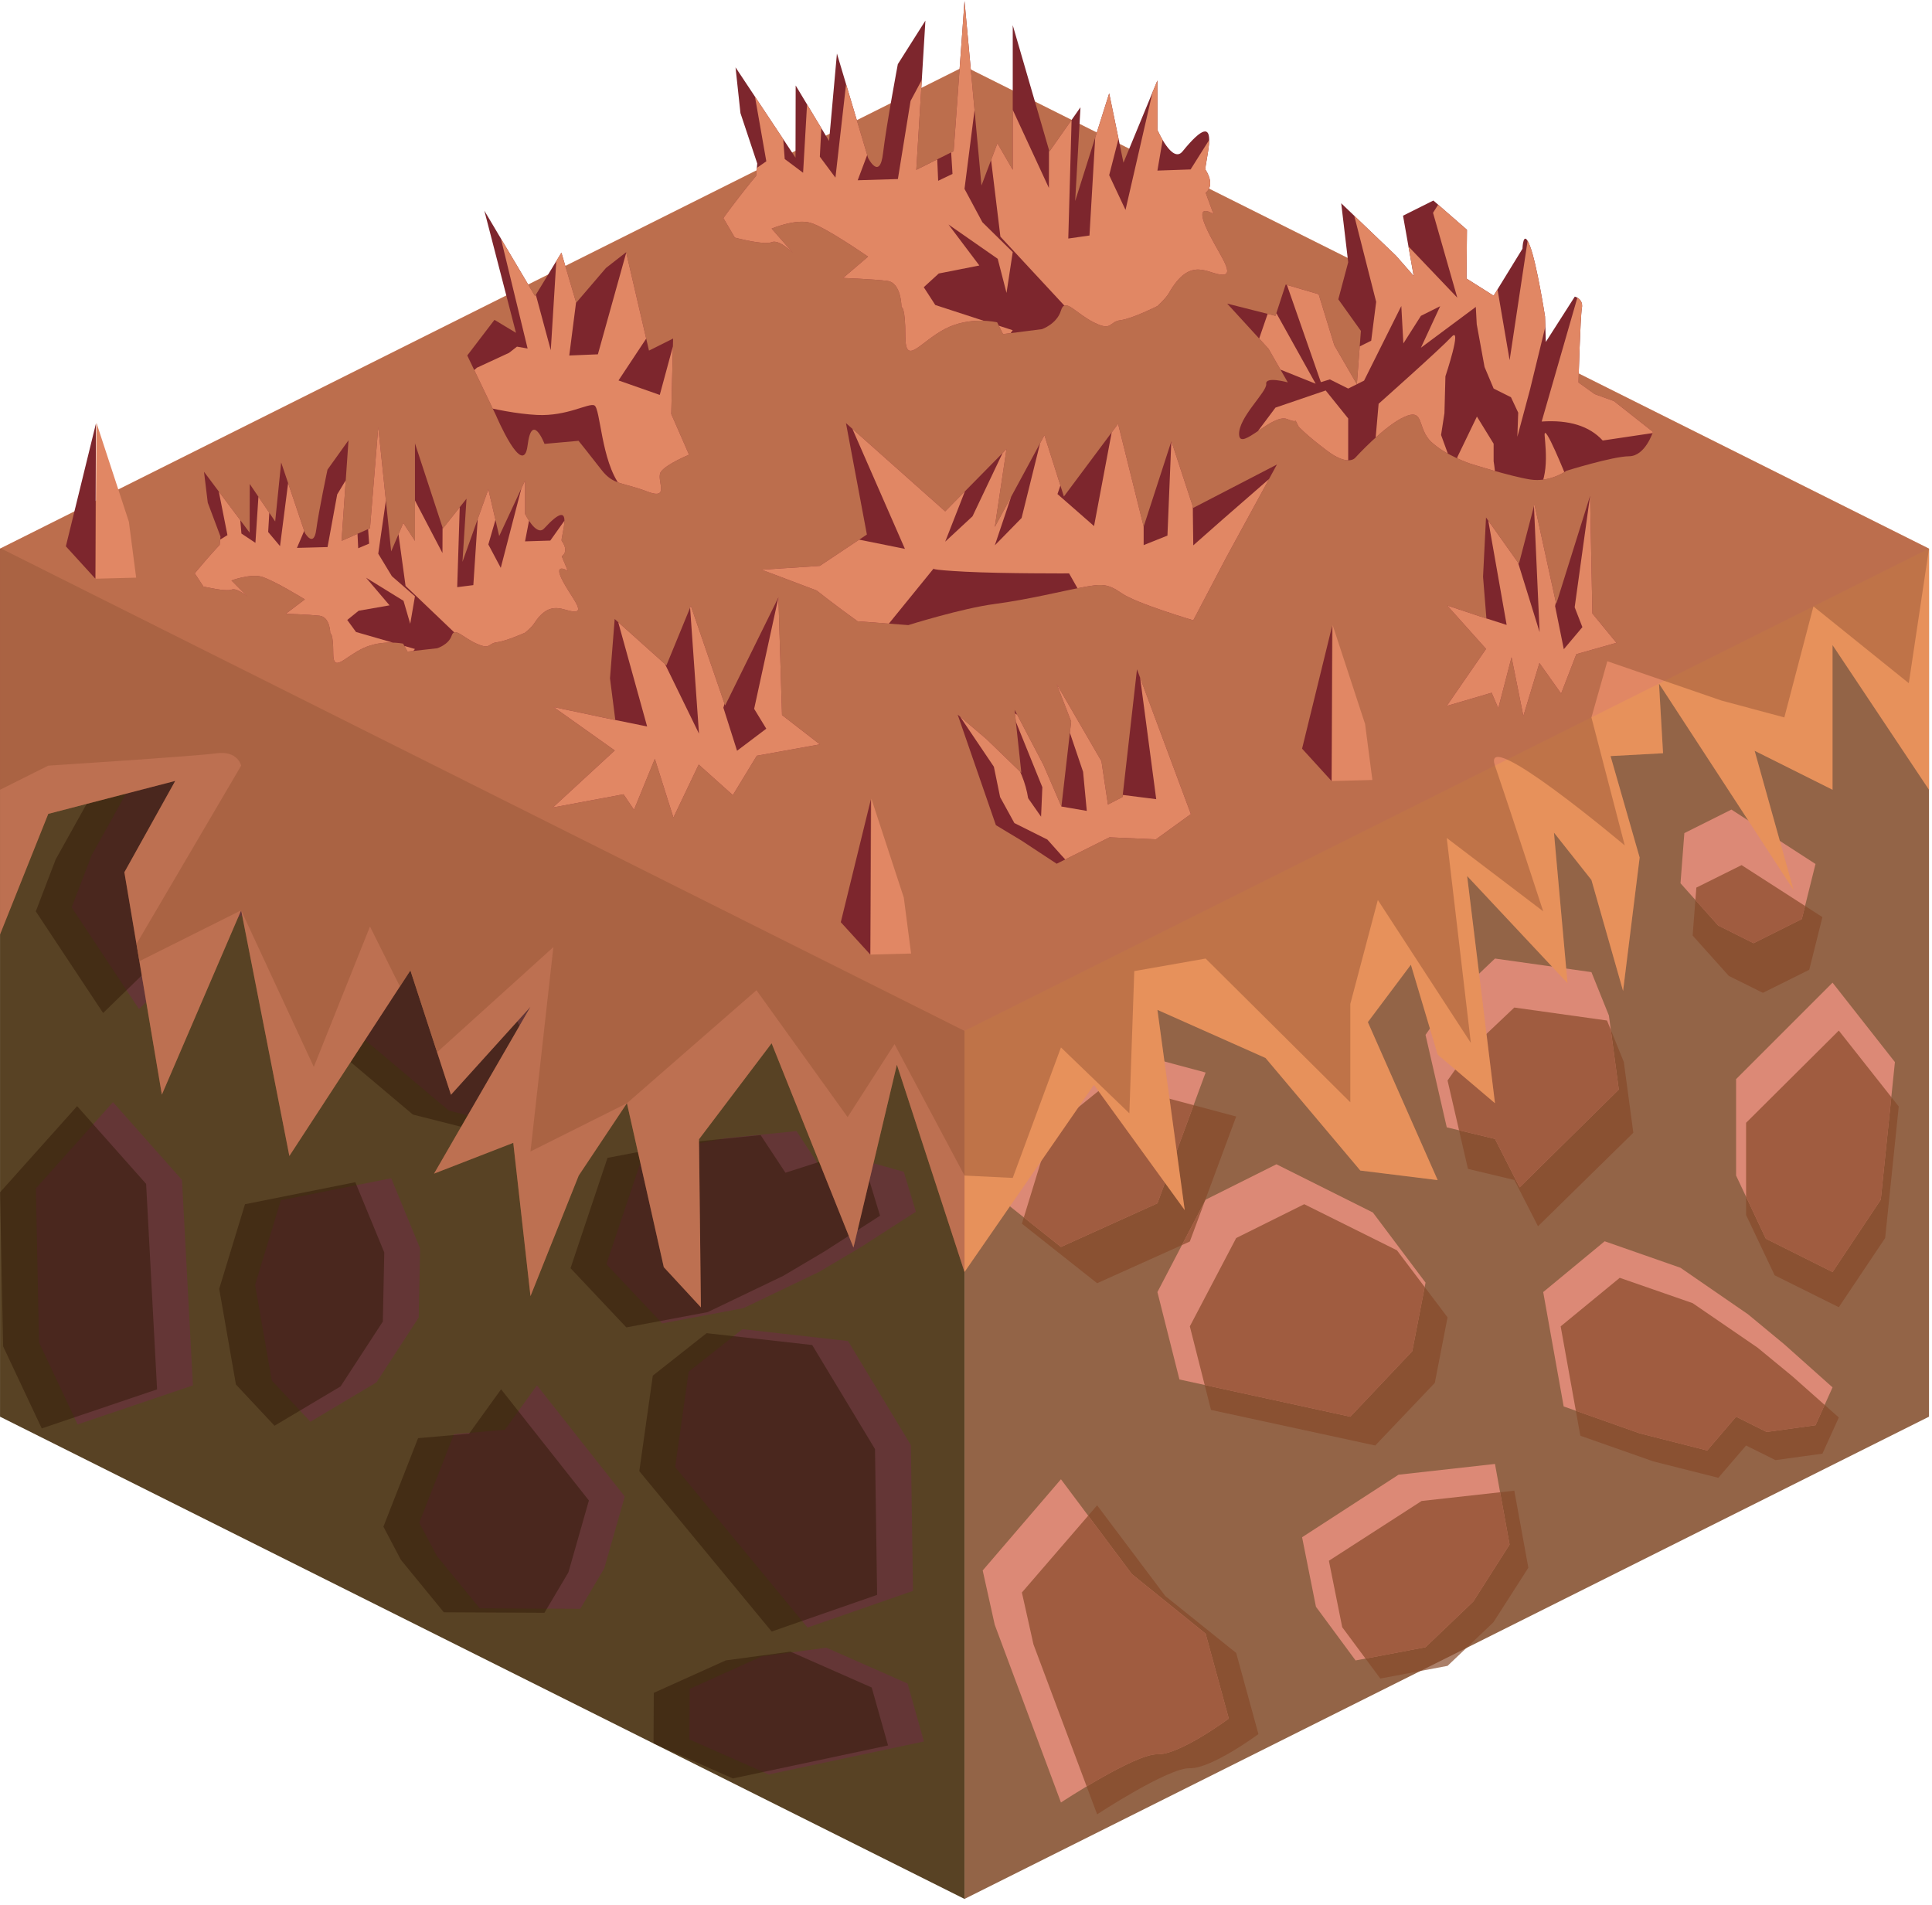 <?xml version="1.0" encoding="UTF-8" standalone="no"?><!DOCTYPE svg PUBLIC "-//W3C//DTD SVG 1.1//EN" "http://www.w3.org/Graphics/SVG/1.1/DTD/svg11.dtd"><svg width="100%" height="100%" viewBox="0 0 215 212" version="1.1" xmlns="http://www.w3.org/2000/svg" xmlns:xlink="http://www.w3.org/1999/xlink" xml:space="preserve" xmlns:serif="http://www.serif.com/" style="fill-rule:evenodd;clip-rule:evenodd;stroke-linejoin:round;stroke-miterlimit:1.414;"><g id="Grass_Block01"><g id="Grass_Block02"><g><path d="M214.666,61.052l0,96.598l-107.332,53.666l0,-96.598l107.332,-53.666Z" style="fill:#936447;"/><path d="M122.092,167.514l-8.372,9.701l1.286,5.77l7.086,18.914c0,0 7.927,-5.203 10.317,-5.13c2.389,0.073 7.634,-3.796 7.634,-3.796l-2.476,-9.03l-7.889,-6.337l-7.586,-10.092Zm46.426,-1.63l-10.317,1.147l-10.317,6.652l1.484,7.394l4.238,5.712l7.483,-1.41l5.101,-4.848l3.89,-6.072l-1.562,-8.575Zm11.734,-23.688l-6.575,5.403l2.189,12.169l8.128,2.858l7.227,1.825l3.09,-3.594l3.27,1.626l5.224,-0.72l1.823,-4.025l-5.159,-4.577l-3.885,-3.198l-7.221,-4.948l-8.111,-2.819Zm-35.113,-8.191l-7.572,3.765l-5.158,9.829l2.356,9.299l18.278,3.959l6.625,-6.966l1.421,-7.296l-5.633,-7.46l-10.317,-5.13Zm59.489,-19.321l6.671,8.448l-1.513,14.638l-5.158,7.696l-7.137,-3.549l-3.18,-6.712l0,-10.26l10.317,-10.261Zm-90.908,21.489l3.213,-10.479l6.475,-5.225l14.159,3.776l-5.158,13.913l-10.317,4.64l-8.372,-6.625Zm49.64,-19.169l5.158,-4.885l10.317,1.445l1.869,4.615l1.058,7.875l-10.606,10.405l-2.638,-5.153l-5.158,-1.231l-2.271,-9.838l2.271,-3.233Zm30.449,-20.733l8.996,5.787l-1.467,5.86l-5.158,2.565l-3.79,-1.884l-4.027,-4.489l0.412,-5.336l5.034,-2.503Z" style="fill:#86492a;fill-opacity:0.7;"/><path d="M203.932,109.351l6.941,8.837l-1.574,15.312l-5.367,8.05l-7.424,-3.712l-3.309,-7.021l0,-10.733l10.733,-10.733" style="fill:#dc8976;"/><clipPath id="_clip1"><path d="M203.932,109.351l6.941,8.837l-1.574,15.312l-5.367,8.05l-7.424,-3.712l-3.309,-7.021l0,-10.733l10.733,-10.733"/></clipPath><g clip-path="url(#_clip1)"><path d="M122.092,167.514l-8.372,9.701l1.286,5.77l7.086,18.914c0,0 7.927,-5.203 10.317,-5.13c2.389,0.073 7.634,-3.796 7.634,-3.796l-2.476,-9.03l-7.889,-6.337l-7.586,-10.092Zm46.426,-1.63l-10.317,1.147l-10.317,6.652l1.484,7.394l4.238,5.712l7.483,-1.41l5.101,-4.848l3.89,-6.072l-1.562,-8.575Zm11.734,-23.688l-6.575,5.403l2.189,12.169l8.128,2.858l7.227,1.825l3.09,-3.594l3.27,1.626l5.224,-0.72l1.823,-4.025l-5.159,-4.577l-3.885,-3.198l-7.221,-4.948l-8.111,-2.819Zm-35.113,-8.191l-7.572,3.765l-5.158,9.829l2.356,9.299l18.278,3.959l6.625,-6.966l1.421,-7.296l-5.633,-7.46l-10.317,-5.13Zm59.489,-19.321l6.671,8.448l-1.513,14.638l-5.158,7.696l-7.137,-3.549l-3.18,-6.712l0,-10.26l10.317,-10.261Zm-90.908,21.489l3.213,-10.479l6.475,-5.225l14.159,3.776l-5.158,13.913l-10.317,4.64l-8.372,-6.625Zm49.64,-19.169l5.158,-4.885l10.317,1.445l1.869,4.615l1.058,7.875l-10.606,10.405l-2.638,-5.153l-5.158,-1.231l-2.271,-9.838l2.271,-3.233Zm30.449,-20.733l8.996,5.787l-1.467,5.86l-5.158,2.565l-3.79,-1.884l-4.027,-4.489l0.412,-5.336l5.034,-2.503Z" style="fill:#86492a;fill-opacity:0.7;"/></g><path d="M192.677,90.09l9.359,6.054l-1.526,6.129l-5.366,2.684l-3.943,-1.972l-4.189,-4.695l0.429,-5.581l5.236,-2.619Z" style="fill:#dc8976;"/><clipPath id="_clip2"><path d="M192.677,90.09l9.359,6.054l-1.526,6.129l-5.366,2.684l-3.943,-1.972l-4.189,-4.695l0.429,-5.581l5.236,-2.619Z"/></clipPath><g clip-path="url(#_clip2)"><path d="M122.092,167.514l-8.372,9.701l1.286,5.77l7.086,18.914c0,0 7.927,-5.203 10.317,-5.13c2.389,0.073 7.634,-3.796 7.634,-3.796l-2.476,-9.03l-7.889,-6.337l-7.586,-10.092Zm46.426,-1.63l-10.317,1.147l-10.317,6.652l1.484,7.394l4.238,5.712l7.483,-1.41l5.101,-4.848l3.89,-6.072l-1.562,-8.575Zm11.734,-23.688l-6.575,5.403l2.189,12.169l8.128,2.858l7.227,1.825l3.09,-3.594l3.27,1.626l5.224,-0.72l1.823,-4.025l-5.159,-4.577l-3.885,-3.198l-7.221,-4.948l-8.111,-2.819Zm-35.113,-8.191l-7.572,3.765l-5.158,9.829l2.356,9.299l18.278,3.959l6.625,-6.966l1.421,-7.296l-5.633,-7.46l-10.317,-5.13Zm59.489,-19.321l6.671,8.448l-1.513,14.638l-5.158,7.696l-7.137,-3.549l-3.18,-6.712l0,-10.26l10.317,-10.261Zm-90.908,21.489l3.213,-10.479l6.475,-5.225l14.159,3.776l-5.158,13.913l-10.317,4.64l-8.372,-6.625Zm49.64,-19.169l5.158,-4.885l10.317,1.445l1.869,4.615l1.058,7.875l-10.606,10.405l-2.638,-5.153l-5.158,-1.231l-2.271,-9.838l2.271,-3.233Zm30.449,-20.733l8.996,5.787l-1.467,5.86l-5.158,2.565l-3.79,-1.884l-4.027,-4.489l0.412,-5.336l5.034,-2.503Z" style="fill:#86492a;fill-opacity:0.7;"/></g><path d="M161,111.778l5.366,-5.11l10.734,1.511l1.944,4.827l1.101,8.239l-11.034,10.883l-2.745,-5.39l-5.366,-1.287l-2.362,-10.291l2.362,-3.382" style="fill:#dc8976;"/><clipPath id="_clip3"><path d="M161,111.778l5.366,-5.11l10.734,1.511l1.944,4.827l1.101,8.239l-11.034,10.883l-2.745,-5.39l-5.366,-1.287l-2.362,-10.291l2.362,-3.382"/></clipPath><g clip-path="url(#_clip3)"><path d="M122.092,167.514l-8.372,9.701l1.286,5.77l7.086,18.914c0,0 7.927,-5.203 10.317,-5.13c2.389,0.073 7.634,-3.796 7.634,-3.796l-2.476,-9.03l-7.889,-6.337l-7.586,-10.092Zm46.426,-1.63l-10.317,1.147l-10.317,6.652l1.484,7.394l4.238,5.712l7.483,-1.41l5.101,-4.848l3.89,-6.072l-1.562,-8.575Zm11.734,-23.688l-6.575,5.403l2.189,12.169l8.128,2.858l7.227,1.825l3.09,-3.594l3.27,1.626l5.224,-0.72l1.823,-4.025l-5.159,-4.577l-3.885,-3.198l-7.221,-4.948l-8.111,-2.819Zm-35.113,-8.191l-7.572,3.765l-5.158,9.829l2.356,9.299l18.278,3.959l6.625,-6.966l1.421,-7.296l-5.633,-7.46l-10.317,-5.13Zm59.489,-19.321l6.671,8.448l-1.513,14.638l-5.158,7.696l-7.137,-3.549l-3.18,-6.712l0,-10.26l10.317,-10.261Zm-90.908,21.489l3.213,-10.479l6.475,-5.225l14.159,3.776l-5.158,13.913l-10.317,4.64l-8.372,-6.625Zm49.64,-19.169l5.158,-4.885l10.317,1.445l1.869,4.615l1.058,7.875l-10.606,10.405l-2.638,-5.153l-5.158,-1.231l-2.271,-9.838l2.271,-3.233Zm30.449,-20.733l8.996,5.787l-1.467,5.86l-5.158,2.565l-3.79,-1.884l-4.027,-4.489l0.412,-5.336l5.034,-2.503Z" style="fill:#86492a;fill-opacity:0.7;"/></g><path d="M178.573,138.13l-6.84,5.652l2.278,12.729l8.455,2.989l7.519,1.91l3.214,-3.76l3.402,1.701l5.435,-0.753l1.896,-4.211l-5.366,-4.787l-4.042,-3.345l-7.512,-5.176l-8.439,-2.949Z" style="fill:#dc8976;"/><clipPath id="_clip4"><path d="M178.573,138.13l-6.84,5.652l2.278,12.729l8.455,2.989l7.519,1.91l3.214,-3.76l3.402,1.701l5.435,-0.753l1.896,-4.211l-5.366,-4.787l-4.042,-3.345l-7.512,-5.176l-8.439,-2.949Z"/></clipPath><g clip-path="url(#_clip4)"><path d="M122.092,167.514l-8.372,9.701l1.286,5.77l7.086,18.914c0,0 7.927,-5.203 10.317,-5.13c2.389,0.073 7.634,-3.796 7.634,-3.796l-2.476,-9.03l-7.889,-6.337l-7.586,-10.092Zm46.426,-1.63l-10.317,1.147l-10.317,6.652l1.484,7.394l4.238,5.712l7.483,-1.41l5.101,-4.848l3.89,-6.072l-1.562,-8.575Zm11.734,-23.688l-6.575,5.403l2.189,12.169l8.128,2.858l7.227,1.825l3.09,-3.594l3.27,1.626l5.224,-0.72l1.823,-4.025l-5.159,-4.577l-3.885,-3.198l-7.221,-4.948l-8.111,-2.819Zm-35.113,-8.191l-7.572,3.765l-5.158,9.829l2.356,9.299l18.278,3.959l6.625,-6.966l1.421,-7.296l-5.633,-7.46l-10.317,-5.13Zm59.489,-19.321l6.671,8.448l-1.513,14.638l-5.158,7.696l-7.137,-3.549l-3.18,-6.712l0,-10.26l10.317,-10.261Zm-90.908,21.489l3.213,-10.479l6.475,-5.225l14.159,3.776l-5.158,13.913l-10.317,4.64l-8.372,-6.625Zm49.64,-19.169l5.158,-4.885l10.317,1.445l1.869,4.615l1.058,7.875l-10.606,10.405l-2.638,-5.153l-5.158,-1.231l-2.271,-9.838l2.271,-3.233Zm30.449,-20.733l8.996,5.787l-1.467,5.86l-5.158,2.565l-3.79,-1.884l-4.027,-4.489l0.412,-5.336l5.034,-2.503Z" style="fill:#86492a;fill-opacity:0.7;"/></g><path d="M142.045,129.562l-7.878,3.938l-5.366,10.282l2.451,9.727l19.015,4.141l6.893,-7.287l1.478,-7.632l-5.86,-7.803l-10.733,-5.366Z" style="fill:#dc8976;"/><clipPath id="_clip5"><path d="M142.045,129.562l-7.878,3.938l-5.366,10.282l2.451,9.727l19.015,4.141l6.893,-7.287l1.478,-7.632l-5.86,-7.803l-10.733,-5.366Z"/></clipPath><g clip-path="url(#_clip5)"><path d="M122.092,167.514l-8.372,9.701l1.286,5.77l7.086,18.914c0,0 7.927,-5.203 10.317,-5.13c2.389,0.073 7.634,-3.796 7.634,-3.796l-2.476,-9.03l-7.889,-6.337l-7.586,-10.092Zm46.426,-1.63l-10.317,1.147l-10.317,6.652l1.484,7.394l4.238,5.712l7.483,-1.41l5.101,-4.848l3.89,-6.072l-1.562,-8.575Zm11.734,-23.688l-6.575,5.403l2.189,12.169l8.128,2.858l7.227,1.825l3.09,-3.594l3.27,1.626l5.224,-0.72l1.823,-4.025l-5.159,-4.577l-3.885,-3.198l-7.221,-4.948l-8.111,-2.819Zm-35.113,-8.191l-7.572,3.765l-5.158,9.829l2.356,9.299l18.278,3.959l6.625,-6.966l1.421,-7.296l-5.633,-7.46l-10.317,-5.13Zm59.489,-19.321l6.671,8.448l-1.513,14.638l-5.158,7.696l-7.137,-3.549l-3.18,-6.712l0,-10.26l10.317,-10.261Zm-90.908,21.489l3.213,-10.479l6.475,-5.225l14.159,3.776l-5.158,13.913l-10.317,4.64l-8.372,-6.625Zm49.64,-19.169l5.158,-4.885l10.317,1.445l1.869,4.615l1.058,7.875l-10.606,10.405l-2.638,-5.153l-5.158,-1.231l-2.271,-9.838l2.271,-3.233Zm30.449,-20.733l8.996,5.787l-1.467,5.86l-5.158,2.565l-3.79,-1.884l-4.027,-4.489l0.412,-5.336l5.034,-2.503Z" style="fill:#86492a;fill-opacity:0.7;"/></g><path d="M118.067,164.614l-8.709,10.148l1.338,6.035l7.371,19.786c0,0 8.248,-5.444 10.734,-5.367c2.485,0.076 7.942,-3.971 7.942,-3.971l-2.576,-9.445l-8.207,-6.63l-7.893,-10.556Z" style="fill:#dc8976;"/><clipPath id="_clip6"><path d="M118.067,164.614l-8.709,10.148l1.338,6.035l7.371,19.786c0,0 8.248,-5.444 10.734,-5.367c2.485,0.076 7.942,-3.971 7.942,-3.971l-2.576,-9.445l-8.207,-6.63l-7.893,-10.556Z"/></clipPath><g clip-path="url(#_clip6)"><path d="M122.092,167.514l-8.372,9.701l1.286,5.77l7.086,18.914c0,0 7.927,-5.203 10.317,-5.13c2.389,0.073 7.634,-3.796 7.634,-3.796l-2.476,-9.03l-7.889,-6.337l-7.586,-10.092Zm46.426,-1.63l-10.317,1.147l-10.317,6.652l1.484,7.394l4.238,5.712l7.483,-1.41l5.101,-4.848l3.89,-6.072l-1.562,-8.575Zm11.734,-23.688l-6.575,5.403l2.189,12.169l8.128,2.858l7.227,1.825l3.09,-3.594l3.27,1.626l5.224,-0.72l1.823,-4.025l-5.159,-4.577l-3.885,-3.198l-7.221,-4.948l-8.111,-2.819Zm-35.113,-8.191l-7.572,3.765l-5.158,9.829l2.356,9.299l18.278,3.959l6.625,-6.966l1.421,-7.296l-5.633,-7.46l-10.317,-5.13Zm59.489,-19.321l6.671,8.448l-1.513,14.638l-5.158,7.696l-7.137,-3.549l-3.18,-6.712l0,-10.26l10.317,-10.261Zm-90.908,21.489l3.213,-10.479l6.475,-5.225l14.159,3.776l-5.158,13.913l-10.317,4.64l-8.372,-6.625Zm49.64,-19.169l5.158,-4.885l10.317,1.445l1.869,4.615l1.058,7.875l-10.606,10.405l-2.638,-5.153l-5.158,-1.231l-2.271,-9.838l2.271,-3.233Zm30.449,-20.733l8.996,5.787l-1.467,5.86l-5.158,2.565l-3.79,-1.884l-4.027,-4.489l0.412,-5.336l5.034,-2.503Z" style="fill:#86492a;fill-opacity:0.7;"/></g><path d="M166.366,162.909l-10.733,1.199l-10.733,6.958l1.544,7.736l4.409,5.974l7.785,-1.474l5.307,-5.072l4.046,-6.351l-1.625,-8.97" style="fill:#dc8976;"/><clipPath id="_clip7"><path d="M166.366,162.909l-10.733,1.199l-10.733,6.958l1.544,7.736l4.409,5.974l7.785,-1.474l5.307,-5.072l4.046,-6.351l-1.625,-8.97"/></clipPath><g clip-path="url(#_clip7)"><path d="M122.092,167.514l-8.372,9.701l1.286,5.77l7.086,18.914c0,0 7.927,-5.203 10.317,-5.13c2.389,0.073 7.634,-3.796 7.634,-3.796l-2.476,-9.03l-7.889,-6.337l-7.586,-10.092Zm46.426,-1.63l-10.317,1.147l-10.317,6.652l1.484,7.394l4.238,5.712l7.483,-1.41l5.101,-4.848l3.89,-6.072l-1.562,-8.575Zm11.734,-23.688l-6.575,5.403l2.189,12.169l8.128,2.858l7.227,1.825l3.09,-3.594l3.27,1.626l5.224,-0.72l1.823,-4.025l-5.159,-4.577l-3.885,-3.198l-7.221,-4.948l-8.111,-2.819Zm-35.113,-8.191l-7.572,3.765l-5.158,9.829l2.356,9.299l18.278,3.959l6.625,-6.966l1.421,-7.296l-5.633,-7.46l-10.317,-5.13Zm59.489,-19.321l6.671,8.448l-1.513,14.638l-5.158,7.696l-7.137,-3.549l-3.18,-6.712l0,-10.26l10.317,-10.261Zm-90.908,21.489l3.213,-10.479l6.475,-5.225l14.159,3.776l-5.158,13.913l-10.317,4.64l-8.372,-6.625Zm49.64,-19.169l5.158,-4.885l10.317,1.445l1.869,4.615l1.058,7.875l-10.606,10.405l-2.638,-5.153l-5.158,-1.231l-2.271,-9.838l2.271,-3.233Zm30.449,-20.733l8.996,5.787l-1.467,5.86l-5.158,2.565l-3.79,-1.884l-4.027,-4.489l0.412,-5.336l5.034,-2.503Z" style="fill:#86492a;fill-opacity:0.7;"/></g><path d="M109.358,131.829l8.709,6.931l10.734,-4.854l5.366,-14.553l-14.73,-3.951l-6.736,5.466l-3.343,10.961" style="fill:#dc8976;"/><clipPath id="_clip8"><path d="M109.358,131.829l8.709,6.931l10.734,-4.854l5.366,-14.553l-14.73,-3.951l-6.736,5.466l-3.343,10.961"/></clipPath><g clip-path="url(#_clip8)"><path d="M122.092,167.514l-8.372,9.701l1.286,5.77l7.086,18.914c0,0 7.927,-5.203 10.317,-5.13c2.389,0.073 7.634,-3.796 7.634,-3.796l-2.476,-9.03l-7.889,-6.337l-7.586,-10.092Zm46.426,-1.63l-10.317,1.147l-10.317,6.652l1.484,7.394l4.238,5.712l7.483,-1.41l5.101,-4.848l3.89,-6.072l-1.562,-8.575Zm11.734,-23.688l-6.575,5.403l2.189,12.169l8.128,2.858l7.227,1.825l3.09,-3.594l3.27,1.626l5.224,-0.72l1.823,-4.025l-5.159,-4.577l-3.885,-3.198l-7.221,-4.948l-8.111,-2.819Zm-35.113,-8.191l-7.572,3.765l-5.158,9.829l2.356,9.299l18.278,3.959l6.625,-6.966l1.421,-7.296l-5.633,-7.46l-10.317,-5.13Zm59.489,-19.321l6.671,8.448l-1.513,14.638l-5.158,7.696l-7.137,-3.549l-3.18,-6.712l0,-10.26l10.317,-10.261Zm-90.908,21.489l3.213,-10.479l6.475,-5.225l14.159,3.776l-5.158,13.913l-10.317,4.64l-8.372,-6.625Zm49.64,-19.169l5.158,-4.885l10.317,1.445l1.869,4.615l1.058,7.875l-10.606,10.405l-2.638,-5.153l-5.158,-1.231l-2.271,-9.838l2.271,-3.233Zm30.449,-20.733l8.996,5.787l-1.467,5.86l-5.158,2.565l-3.79,-1.884l-4.027,-4.489l0.412,-5.336l5.034,-2.503Z" style="fill:#86492a;fill-opacity:0.7;"/></g></g><path d="M0.003,61.052l107.331,53.666l0,96.598l-107.331,-53.666l0,-96.598" style="fill:#584224;"/><clipPath id="_clip9"><path d="M0.003,61.052l107.331,53.666l0,96.598l-107.331,-53.666l0,-96.598"/></clipPath><g clip-path="url(#_clip9)"><path d="M89.865,181.115l11.734,-4.08l-0.235,-16.221l-6.989,-11.581l-11.749,-1.32l-5.988,4.725l-1.503,10.628l14.73,17.849" style="fill:#643636;"/><path d="M85.543,197.462l17.273,-3.67l-1.819,-6.448l-9.043,-3.989l-7.196,0.973l-8.01,3.609l-0.029,5.633l8.824,3.892Z" style="fill:#643636;"/><path d="M48.602,173.135l4.777,5.836l11.198,0.058l2.666,-4.498l2.281,-7.998l-9.77,-12.374l-3.564,4.94l-5.673,0.498l-3.86,9.847l1.945,3.691" style="fill:#643636;"/><path d="M73.691,147.267l-6.21,-6.586l4.114,-12.274l9.074,-1.736l7.964,-0.801l2.763,4.188l3.72,-1.192l5.458,1.532l1.351,4.444l-6.164,3.963l-4.606,2.728l-8.414,4.036l-9.05,1.698Z" style="fill:#643636;"/><path d="M34.541,158.212l-4.295,-4.586l-1.861,-10.647l2.87,-9.418l12.278,-2.445l3.22,7.815l-0.159,7.685l-4.699,7.216l-7.354,4.38Z" style="fill:#643636;"/><path d="M15.467,112.284l-7.494,-11.309l2.215,-5.782l10.317,-18.524c0,0 7.68,6.584 10.235,6.868c2.555,0.284 7.573,5.082 7.573,5.082l-3.959,8.98l-9.33,5.375l-9.557,9.31Z" style="fill:#643636;"/><path d="M60.756,126.327l-10.818,-2.742l-10.012,-8.443l2.664,-7.436l5.35,-5.277l7.762,2.587l4.721,5.79l3.252,6.875l-2.919,8.646" style="fill:#643636;"/><path d="M3.993,132.241l8.581,-9.593l7.678,8.655l1.217,22.864l-12.832,4.344l-4.296,-9.129l-0.348,-17.141" style="fill:#643636;"/><path d="M81.553,197.906l17.273,-3.671l-1.819,-6.448l-9.043,-3.989l-7.196,0.973l-8.01,3.61l-0.029,5.632l8.824,3.893Zm4.322,-16.348l-14.73,-17.849l1.503,-10.627l5.988,-4.726l11.749,1.32l6.989,11.581l0.235,16.221l-11.734,4.08Zm-41.263,-7.98l-1.944,-3.691l3.859,-9.847l5.673,-0.498l3.564,-4.94l9.77,12.374l-2.281,7.998l-2.666,4.498l-11.198,-0.057l-4.777,-5.837Zm-44.609,-40.894l8.581,-9.592l7.678,8.654l1.217,22.864l-12.832,4.344l-4.296,-9.129l-0.348,-17.141Zm30.548,25.971l-4.295,-4.585l-1.861,-10.648l2.87,-9.417l12.278,-2.446l3.22,7.815l-0.159,7.686l-4.698,7.216l-7.355,4.379Zm39.15,-10.944l-6.21,-6.587l4.114,-12.274l9.074,-1.735l7.964,-0.802l2.763,4.188l3.72,-1.191l5.458,1.532l1.351,4.444l-6.164,3.963l-4.605,2.727l-8.415,4.037l-9.05,1.698Zm-12.935,-20.941l-10.818,-2.741l-10.012,-8.444l2.664,-7.436l5.35,-5.277l7.762,2.587l4.721,5.79l3.252,6.875l-2.919,8.646Zm-45.289,-14.043l-7.493,-11.309l2.214,-5.782l10.317,-18.523c0,0 7.68,6.584 10.235,6.868c2.555,0.284 7.573,5.082 7.573,5.082l-3.959,8.979l-9.33,5.376l-9.557,9.309Z" style="fill:#311807;fill-opacity:0.5;"/></g><path d="M214.666,61.052l0,26.833l-10.734,-16.1l0,16.1l-8.67,-4.335l4.333,15.489l-14.975,-22.964l0.451,7.745l-5.843,0.317l3.238,11.289l-1.845,14.847l-3.521,-12.351l-4.171,-5.269l1.51,16.757l-11.172,-11.926l3.099,25.283l-6.377,-5.412l-2.981,-10l-4.789,6.387l7.77,17.581l-8.606,-1.064l-10.553,-12.528l-12.029,-5.352l3.04,22.285l-10.106,-13.942l-14.401,20.828l-7.525,-23.07l-4.834,20.349l-9.107,-22.734l-8.081,10.682l0.214,18.707l-4.131,-4.471l-4.102,-18.246l-5.366,8.05l-5.367,13.417l-1.917,-17.058l-8.816,3.426l6.34,-10.967l4.393,-7.601l-8.851,9.792l-4.514,-13.842l-13.468,20.654l-5.366,-27.337l-8.824,20.512l-4.172,-24.747l5.66,-10.166l-14.13,3.668l-5.367,13.416l0,-42.932l107.331,-53.666l107.332,53.666Z" style="fill:#e18764;"/><clipPath id="_clip10"><path d="M214.666,61.052l0,26.833l-10.734,-16.1l0,16.1l-8.67,-4.335l4.333,15.489l-14.975,-22.964l0.451,7.745l-5.843,0.317l3.238,11.289l-1.845,14.847l-3.521,-12.351l-4.171,-5.269l1.51,16.757l-11.172,-11.926l3.099,25.283l-6.377,-5.412l-2.981,-10l-4.789,6.387l7.77,17.581l-8.606,-1.064l-10.553,-12.528l-12.029,-5.352l3.04,22.285l-10.106,-13.942l-14.401,20.828l-7.525,-23.07l-4.834,20.349l-9.107,-22.734l-8.081,10.682l0.214,18.707l-4.131,-4.471l-4.102,-18.246l-5.366,8.05l-5.367,13.417l-1.917,-17.058l-8.816,3.426l6.34,-10.967l4.393,-7.601l-8.851,9.792l-4.514,-13.842l-13.468,20.654l-5.366,-27.337l-8.824,20.512l-4.172,-24.747l5.66,-10.166l-14.13,3.668l-5.367,13.416l0,-42.932l107.331,-53.666l107.332,53.666Z"/></clipPath><g clip-path="url(#_clip10)"><path d="M107.334,114.718l0,45.683l-72.924,-1.647l-34.407,-47.118l0,-50.655l107.331,53.737Z" style="fill:#311807;fill-opacity:0.2;"/><path d="M214.666,114.718l0,-53.666l-107.332,53.666l0,53.665l107.332,-53.665Z" style="fill:#febc3b;fill-opacity:0.2;"/><path d="M214.666,61.052l-2.247,14.976l-10.612,-8.547l-3.241,12.354l-6.985,-1.874l-12.71,-4.378l-1.771,6.252l3.708,14.245c0,0 -16.03,-13.514 -14.442,-8.879c1.589,4.636 5.367,16.209 5.367,16.209l-10.733,-8.159l2.682,22.808l-10.352,-15.909l-3.063,11.571l0,10.941l-16.1,-15.994l-7.94,1.396l-0.548,15.826l-7.612,-7.33l-5.366,14.519l-5.367,-0.262l-7.789,-14.628l-5.22,8.124l-10.143,-14.119l-14.414,12.573l-10.733,5.367l2.547,-22.74l-13.28,12.007l-7.128,-14.298l-6.253,15.622l-8.085,-17.424l-13.381,6.691l13.381,-22.791c0,0 -0.374,-1.702 -2.748,-1.373c-2.373,0.328 -18.718,1.373 -18.718,1.373l-5.367,2.684l-0.071,-26.869l107.331,-53.665l107.403,53.701Z" style="fill:#985736;fill-opacity:0.5;"/></g></g><g><path d="M168.211,73.141l1.313,6.539l1.789,-5.901l2.415,3.402l1.694,-4.383l4.459,-1.266l-2.675,-3.262l-0.255,-13.091l-3.769,12.032l-2.424,-11.087l-1.728,6.618l-3.66,-5.157l-0.331,6.596l0.375,4.647l-4.359,-1.445l4.32,4.828l-4.375,6.345l4.996,-1.467l0.74,1.725l1.475,-5.673" style="fill:#7d262d;"/><clipPath id="_clip11"><path d="M168.211,73.141l1.313,6.539l1.789,-5.901l2.415,3.402l1.694,-4.383l4.459,-1.266l-2.675,-3.262l-0.255,-13.091l-3.769,12.032l-2.424,-11.087l-1.728,6.618l-3.66,-5.157l-0.331,6.596l0.375,4.647l-4.359,-1.445l4.32,4.828l-4.375,6.345l4.996,-1.467l0.74,1.725l1.475,-5.673"/></clipPath><g clip-path="url(#_clip11)"><path d="M176.951,55.179l-1.716,12.399l0.859,2.21l-2.068,2.456l-0.967,-4.789l1.31,-7.098l-2.891,-5.153l-0.847,-0.518l0.702,15.655l-2.408,-7.762l-0.908,-5.437l-2.537,0l2.185,12.4l-3.523,-1.13l-2.575,-5.412l-2.152,1.693l1.734,3.069l-0.238,14.207l5.326,-2.553l1.897,3.509l1.776,-1.9l0.609,-2.23l5.376,-1.138l4.771,-6.293l-2.738,-12.749l-0.977,-3.436" style="fill:#e18764;"/></g><path d="M72.873,84.443l2.066,6.538l2.815,-5.901l3.8,3.402l2.664,-4.383l7.017,-1.265l-4.21,-3.262l-0.4,-13.092l-5.931,12.032l-3.813,-11.087l-2.719,6.618l-5.758,-5.157l-0.521,6.596l0.591,4.647l-6.86,-1.445l6.797,4.828l-6.883,6.345l7.861,-1.467l1.164,1.725l2.32,-5.672" style="fill:#7d262d;"/><clipPath id="_clip12"><path d="M72.873,84.443l2.066,6.538l2.815,-5.901l3.8,3.402l2.664,-4.383l7.017,-1.265l-4.21,-3.262l-0.4,-13.092l-5.931,12.032l-3.813,-11.087l-2.719,6.618l-5.758,-5.157l-0.521,6.596l0.591,4.647l-6.86,-1.445l6.797,4.828l-6.883,6.345l7.861,-1.467l1.164,1.725l2.32,-5.672"/></clipPath><g clip-path="url(#_clip12)"><path d="M86.625,66.48l-2.7,12.399l1.35,2.21l-3.253,2.456l-1.521,-4.789l2.062,-7.098l-4.549,-5.153l-1.333,-0.518l1.105,15.655l-3.789,-7.762l-1.429,-5.437l-3.991,0l3.438,12.401l-5.543,-1.131l-4.051,-5.412l-3.386,1.693l2.728,3.069l-0.375,14.207l8.38,-2.553l2.984,3.51l2.794,-1.901l0.959,-2.23l8.458,-1.138l7.506,-6.292l-4.308,-12.75l-1.536,-3.436" style="fill:#e18764;"/></g><path d="M55.025,35.593l2.396,1.445l-3.522,-13.596l5.644,9.508l2.932,-4.831l1.644,5.573l3.317,-3.873l2.242,-1.748l2.543,10.943l2.683,-1.342l-0.205,8.401l1.98,4.529c0,0 -2.464,1.013 -3.112,1.868c-0.648,0.855 1.151,3.263 -1.558,2.221c-2.709,-1.042 -3.738,-0.681 -5.063,-2.391c-1.324,-1.71 -2.564,-3.245 -2.564,-3.245l-3.787,0.34c0,0 -1.409,-3.654 -1.883,0.169c-0.474,3.823 -3.505,-3.317 -3.505,-3.317l-3.21,-6.688l3.028,-3.966Z" style="fill:#7d262d;"/><clipPath id="_clip13"><path d="M55.025,35.593l2.396,1.445l-3.522,-13.596l5.644,9.508l2.932,-4.831l1.644,5.573l3.317,-3.873l2.242,-1.748l2.543,10.943l2.683,-1.342l-0.205,8.401l1.98,4.529c0,0 -2.464,1.013 -3.112,1.868c-0.648,0.855 1.151,3.263 -1.558,2.221c-2.709,-1.042 -3.738,-0.681 -5.063,-2.391c-1.324,-1.71 -2.564,-3.245 -2.564,-3.245l-3.787,0.34c0,0 -1.409,-3.654 -1.883,0.169c-0.474,3.823 -3.505,-3.317 -3.505,-3.317l-3.21,-6.688l3.028,-3.966Z"/></clipPath><g clip-path="url(#_clip13)"><path d="M75.737,35.395l-2.316,8.552l-4.591,-1.612l4.449,-6.72l-3.344,-8.383l-3.401,12.198l-3.185,0.13l0.768,-5.994l-2.002,-7.892l-0.822,13.299l-1.759,-6.524l-1.411,-3.662l-3.319,-6.103l3.91,16.099l-1.182,-0.208l-0.887,0.691l-3.573,1.653l-3.53,3.147c0,0 5.698,1.884 10.227,2.11c3.358,0.168 5.756,-1.379 6.378,-1.061c0.678,0.346 0.748,6.145 2.884,8.954c2.478,3.26 7.01,3.564 7.01,3.564l2.01,-9.805l-2.314,-12.433" style="fill:#e18764;"/></g><g><path d="M96.971,88.88l3.608,11.009l0.809,6.221l-4.537,0.118l0.12,-17.348Z" style="fill:#e18764;"/><path d="M93.566,102.623l3.285,3.605l0.062,-17.267l-3.347,13.662Z" style="fill:#7d262d;"/></g><g><path d="M10.735,47.051l3.607,11.009l0.81,6.222l-4.538,0.118l0.121,-17.349Z" style="fill:#e18764;"/><path d="M7.329,60.795l3.285,3.605l0.062,-17.268l-3.347,13.663Z" style="fill:#7d262d;"/></g><g><path d="M148.305,69.566l3.608,11.009l0.81,6.222l-4.538,0.118l0.12,-17.349Z" style="fill:#e18764;"/><path d="M144.9,83.31l3.285,3.605l0.062,-17.268l-3.347,13.663Z" style="fill:#7d262d;"/></g><path d="M126.528,74.479l5.997,16.111l-3.885,2.813l-5.17,-0.226l-5.88,2.94l-3.93,-2.587l-2.832,-1.705l-4.256,-12.303l3.198,2.718l3.89,3.763l-0.754,-7.017l3.214,6.135l1.997,4.63l1.087,-9.457l-1.611,-4.175l4.981,8.591l0.72,4.821l1.624,-0.837l1.61,-14.215Z" style="fill:#7d262d;"/><clipPath id="_clip14"><path d="M126.528,74.479l5.997,16.111l-3.885,2.813l-5.17,-0.226l-5.88,2.94l-3.93,-2.587l-2.832,-1.705l-4.256,-12.303l3.198,2.718l3.89,3.763l-0.754,-7.017l3.214,6.135l1.997,4.63l1.087,-9.457l-1.611,-4.175l4.981,8.591l0.72,4.821l1.624,-0.837l1.61,-14.215Z"/></clipPath><g clip-path="url(#_clip14)"><path d="M126.453,72.213l2.215,16.719l-4.386,-0.555l-1.708,-12.781l-5.428,0.299l3.384,9.991l0.412,4.351l-2.825,-0.486l-1.571,-8.128l-3.97,-2.472l3.421,8.452l-0.142,3.279l-1.44,-2.056c-0.256,-1.668 -0.941,-3.371 -2.055,-5.11l-6.623,-5.602l4.865,7.207l0.695,3.383l1.588,2.888l3.669,1.834l1.563,1.75c0,0 2.531,2.881 3.824,2.999c1.294,0.118 7.056,-0.059 8.409,-0.588c1.352,-0.529 6.611,-3.888 6.611,-3.888l-3.184,-11.778l-7.324,-9.708Z" style="fill:#e18764;"/></g><path d="M112.701,2.801l4.083,14.058l3.456,-4.921l-0.592,10.437l3.786,-11.987l1.589,7.719l3.778,-9.154l0,5.496c0,0 1.647,3.813 2.793,2.403c4.748,-5.842 2.307,1.622 2.573,2.049c1.143,1.835 0,2.542 0,2.542l0.878,2.385c0,0 -2.062,-1.386 -0.878,1.362c1.184,2.748 3.425,5.385 1.868,5.378c-1.558,-0.007 -3.543,-2.188 -5.941,2.024c-0.363,0.637 -1.293,1.466 -1.293,1.466c0,0 -2.768,1.4 -4.104,1.574c-1.336,0.174 -0.902,1.292 -2.993,0.233c-2.09,-1.058 -3.185,-2.806 -3.637,-1.308c-0.451,1.499 -2.111,2.071 -2.111,2.071l-4.335,0.552l-0.656,-1.311c0,0 -3.011,-0.724 -5.799,0.731c-2.788,1.454 -4.411,4.202 -4.411,0.83c0,-3.372 -0.435,-3.253 -0.435,-3.253c0,0 0.004,-2.73 -1.592,-2.923c-1.595,-0.194 -4.902,-0.324 -4.902,-0.324l2.775,-2.368c0,0 -4.739,-3.297 -6.413,-3.771c-1.673,-0.475 -4.32,0.649 -4.32,0.649l2.362,2.692c0,0 -1.512,-1.544 -2.362,-1.181c-0.85,0.362 -4.098,-0.512 -4.098,-0.512l-1.269,-2.171c0,0 0.395,-0.577 1.644,-2.2c1.249,-1.624 1.998,-2.498 1.998,-2.498l0.125,-1.374l-1.868,-5.611l-0.548,-5.092l6.675,10.054l0.018,-8.034l3.717,6.185l0.874,-9.742l3.465,11.615c0,0 1.302,2.581 1.666,-0.52c0.364,-3.102 1.646,-9.911 1.646,-9.911l3.07,-4.846l-1.015,16.607l4.157,-2.079l1.209,-16.704l1.887,20.523l1.775,-4.693l1.705,2.953l0,-16.1Z" style="fill:#7d262d;"/><clipPath id="_clip15"><path d="M112.701,2.801l4.083,14.058l3.456,-4.921l-0.592,10.437l3.786,-11.987l1.589,7.719l3.778,-9.154l0,5.496c0,0 1.647,3.813 2.793,2.403c4.748,-5.842 2.307,1.622 2.573,2.049c1.143,1.835 0,2.542 0,2.542l0.878,2.385c0,0 -2.062,-1.386 -0.878,1.362c1.184,2.748 3.425,5.385 1.868,5.378c-1.558,-0.007 -3.543,-2.188 -5.941,2.024c-0.363,0.637 -1.293,1.466 -1.293,1.466c0,0 -2.768,1.4 -4.104,1.574c-1.336,0.174 -0.902,1.292 -2.993,0.233c-2.09,-1.058 -3.185,-2.806 -3.637,-1.308c-0.451,1.499 -2.111,2.071 -2.111,2.071l-4.335,0.552l-0.656,-1.311c0,0 -3.011,-0.724 -5.799,0.731c-2.788,1.454 -4.411,4.202 -4.411,0.83c0,-3.372 -0.435,-3.253 -0.435,-3.253c0,0 0.004,-2.73 -1.592,-2.923c-1.595,-0.194 -4.902,-0.324 -4.902,-0.324l2.775,-2.368c0,0 -4.739,-3.297 -6.413,-3.771c-1.673,-0.475 -4.32,0.649 -4.32,0.649l2.362,2.692c0,0 -1.512,-1.544 -2.362,-1.181c-0.85,0.362 -4.098,-0.512 -4.098,-0.512l-1.269,-2.171c0,0 0.395,-0.577 1.644,-2.2c1.249,-1.624 1.998,-2.498 1.998,-2.498l0.125,-1.374l-1.868,-5.611l-0.548,-5.092l6.675,10.054l0.018,-8.034l3.717,6.185l0.874,-9.742l3.465,11.615c0,0 1.302,2.581 1.666,-0.52c0.364,-3.102 1.646,-9.911 1.646,-9.911l3.07,-4.846l-1.015,16.607l4.157,-2.079l1.209,-16.704l1.887,20.523l1.775,-4.693l1.705,2.953l0,-16.1Z"/></clipPath><g clip-path="url(#_clip15)"><path d="M136.61,12.313l-4.115,6.541l-3.694,0.128l1.775,-10.36l-1.775,-0.703l-3.55,15.44l-1.817,-3.866l2.41,-9.4l-3.58,-1.34l-1.024,17.455l-2.358,0.336l0.423,-15.074l-2.541,-2.848l-0.039,12.291l-8.211,-17.726l2.814,23.149l12.106,13.045l14.931,-7.648l-1.755,-19.42Z" style="fill:#e18764;"/><path d="M103.824,6.567l-2.494,4.668l-1.41,8.69l-4.473,0.135l1.154,-3.069l1.34,-9.145l-3.325,-2.558l-1.645,14.481l-1.736,-2.331l0.505,-9.523l-1.765,0.882l-0.603,10.432l-2.046,-1.535l-0.908,-11.934l-2.801,2.726l1.662,9.464l-2.794,1.943l-8.514,6.476c0,0 11.062,5.503 12.56,6.28c1.498,0.776 8.852,7.427 8.852,7.427l13.172,2.364l4.146,-5.69l-8.618,-2.807l-1.282,-1.981l1.669,-1.527l4.516,-0.89l-3.435,-4.561l5.478,3.814l0.98,3.796l0.692,-4.54l-3.378,-3.326l-1.989,-3.709l1.67,-13.109l0.463,-8.858l-2.694,0.785l-1.25,11.92l0.475,7.6l-1.596,0.761l-0.578,-13.551Z" style="fill:#e18764;"/></g><path d="M46.177,49.335l3.107,9.477l2.63,-3.318l-0.45,7.035l2.88,-8.08l1.209,5.204l2.875,-6.171l0,3.705c0,0 1.254,2.57 2.126,1.62c3.613,-3.938 1.755,1.093 1.958,1.381c0.87,1.237 0,1.714 0,1.714l0.668,1.607c0,0 -1.569,-0.934 -0.668,0.918c0.901,1.852 2.607,3.63 1.421,3.625c-1.185,-0.005 -2.695,-1.474 -4.521,1.365c-0.276,0.429 -0.984,0.988 -0.984,0.988c0,0 -2.106,0.944 -3.122,1.061c-1.017,0.118 -0.687,0.871 -2.278,0.157c-1.59,-0.713 -2.424,-1.892 -2.767,-0.881c-0.344,1.01 -1.607,1.396 -1.607,1.396l-3.299,0.372l-0.499,-0.885c0,0 -2.291,-0.487 -4.413,0.493c-2.121,0.981 -3.357,2.833 -3.357,0.56c0,-2.273 -0.33,-2.193 -0.33,-2.193c0,0 0.002,-1.84 -1.212,-1.97c-1.214,-0.131 -3.731,-0.219 -3.731,-0.219l2.112,-1.596c0,0 -3.606,-2.222 -4.879,-2.542c-1.274,-0.32 -3.288,0.438 -3.288,0.438l1.797,1.814c0,0 -1.15,-1.04 -1.797,-0.796c-0.647,0.245 -3.118,-0.345 -3.118,-0.345l-0.966,-1.464c0,0 0.3,-0.388 1.251,-1.482c0.95,-1.095 1.52,-1.684 1.52,-1.684l0.095,-0.926l-1.421,-3.782l-0.417,-3.433l5.079,6.777l0.014,-5.415l2.828,4.169l0.665,-6.567l2.637,7.83c0,0 0.991,1.739 1.268,-0.351c0.277,-2.091 1.252,-6.681 1.252,-6.681l2.337,-3.267l-0.773,11.195l3.164,-1.401l0.92,-11.26l1.436,13.834l1.351,-3.164l1.297,1.991l0,-10.853Z" style="fill:#7d262d;"/><clipPath id="_clip16"><path d="M46.177,49.335l3.107,9.477l2.63,-3.318l-0.45,7.035l2.88,-8.08l1.209,5.204l2.875,-6.171l0,3.705c0,0 1.254,2.57 2.126,1.62c3.613,-3.938 1.755,1.093 1.958,1.381c0.87,1.237 0,1.714 0,1.714l0.668,1.607c0,0 -1.569,-0.934 -0.668,0.918c0.901,1.852 2.607,3.63 1.421,3.625c-1.185,-0.005 -2.695,-1.474 -4.521,1.365c-0.276,0.429 -0.984,0.988 -0.984,0.988c0,0 -2.106,0.944 -3.122,1.061c-1.017,0.118 -0.687,0.871 -2.278,0.157c-1.59,-0.713 -2.424,-1.892 -2.767,-0.881c-0.344,1.01 -1.607,1.396 -1.607,1.396l-3.299,0.372l-0.499,-0.885c0,0 -2.291,-0.487 -4.413,0.493c-2.121,0.981 -3.357,2.833 -3.357,0.56c0,-2.273 -0.33,-2.193 -0.33,-2.193c0,0 0.002,-1.84 -1.212,-1.97c-1.214,-0.131 -3.731,-0.219 -3.731,-0.219l2.112,-1.596c0,0 -3.606,-2.222 -4.879,-2.542c-1.274,-0.32 -3.288,0.438 -3.288,0.438l1.797,1.814c0,0 -1.15,-1.04 -1.797,-0.796c-0.647,0.245 -3.118,-0.345 -3.118,-0.345l-0.966,-1.464c0,0 0.3,-0.388 1.251,-1.482c0.95,-1.095 1.52,-1.684 1.52,-1.684l0.095,-0.926l-1.421,-3.782l-0.417,-3.433l5.079,6.777l0.014,-5.415l2.828,4.169l0.665,-6.567l2.637,7.83c0,0 0.991,1.739 1.268,-0.351c0.277,-2.091 1.252,-6.681 1.252,-6.681l2.337,-3.267l-0.773,11.195l3.164,-1.401l0.92,-11.26l1.436,13.834l1.351,-3.164l1.297,1.991l0,-10.853Z"/></clipPath><g clip-path="url(#_clip16)"><path d="M64.371,55.747l-3.132,4.409l-2.811,0.086l1.352,-6.983l-1.352,-0.474l-2.701,10.408l-1.383,-2.606l1.835,-6.336l-2.725,-0.904l-0.779,11.766l-1.795,0.227l0.322,-10.161l-1.934,-1.92l-0.029,8.285l-6.248,-11.949l2.141,15.604l9.212,8.794l11.363,-5.155l-1.336,-13.091Z" style="fill:#e18764;"/><path d="M39.422,51.874l-1.898,3.147l-1.073,5.857l-3.404,0.091l0.878,-2.069l1.02,-6.164l-2.531,-1.724l-1.251,9.761l-1.321,-1.571l0.384,-6.419l-1.343,0.594l-0.459,7.032l-1.557,-1.035l-0.69,-8.044l-2.132,1.837l1.265,6.38l-2.126,1.31l-6.479,4.365c0,0 8.417,3.71 9.557,4.233c1.14,0.523 6.736,5.006 6.736,5.006l10.024,1.594l3.155,-3.835l-6.558,-1.892l-0.976,-1.336l1.27,-1.029l3.437,-0.6l-2.614,-3.075l4.169,2.572l0.746,2.558l0.526,-3.06l-2.57,-2.242l-1.514,-2.5l1.27,-8.837l0.353,-5.971l-2.05,0.53l-0.951,8.034l0.361,5.123l-1.214,0.514l-0.44,-9.135Z" style="fill:#e18764;"/></g><path d="M150.032,29.188l-0.777,-6.569l6.087,5.826l1.977,2.253l-1.185,-6.695l3.376,-1.688l3.738,3.255l-0.051,5.426l3.02,1.909l3.208,-5.224c0,0 0.07,-2.31 0.839,-0.301c0.768,2.009 1.672,7.835 1.672,7.835l0.089,2.836l3.226,-5.046c0,0 0.975,0.243 0.789,1.277c-0.186,1.033 -0.379,8.282 -0.379,8.282l1.8,1.29l2.149,0.782l4.337,3.422c0,0 -0.849,2.703 -2.663,2.715c-1.814,0.012 -6.974,1.619 -6.974,1.619c0,0 -1.802,1.324 -4.046,0.963c-2.245,-0.36 -6.665,-1.767 -6.665,-1.767c0,0 -2.712,-0.904 -4.319,-2.411c-1.608,-1.506 -0.717,-3.79 -2.97,-2.799c-2.254,0.991 -5.492,4.561 -5.492,4.561c0,0 -0.758,1.008 -3.129,-0.779c-2.372,-1.786 -3.175,-2.69 -3.175,-2.69l-0.589,-1.177c0,0 0.958,1.012 -0.683,0.341c-1.642,-0.671 -5.24,3.648 -5.349,1.74c-0.11,-1.909 3.129,-4.77 3.016,-5.65c-0.112,-0.879 2.402,-0.171 2.402,-0.171l-2.149,-3.749l-4.595,-5.018l5.372,1.361l1.134,-3.48l3.671,1.077l1.742,5.676l2.511,4.337l0.448,-5.935l-2.512,-3.516l1.099,-4.118Z" style="fill:#7d262d;"/><clipPath id="_clip17"><path d="M150.032,29.188l-0.777,-6.569l6.087,5.826l1.977,2.253l-1.185,-6.695l3.376,-1.688l3.738,3.255l-0.051,5.426l3.02,1.909l3.208,-5.224c0,0 0.07,-2.31 0.839,-0.301c0.768,2.009 1.672,7.835 1.672,7.835l0.089,2.836l3.226,-5.046c0,0 0.975,0.243 0.789,1.277c-0.186,1.033 -0.379,8.282 -0.379,8.282l1.8,1.29l2.149,0.782l4.337,3.422c0,0 -0.849,2.703 -2.663,2.715c-1.814,0.012 -6.974,1.619 -6.974,1.619c0,0 -1.802,1.324 -4.046,0.963c-2.245,-0.36 -6.665,-1.767 -6.665,-1.767c0,0 -2.712,-0.904 -4.319,-2.411c-1.608,-1.506 -0.717,-3.79 -2.97,-2.799c-2.254,0.991 -5.492,4.561 -5.492,4.561c0,0 -0.758,1.008 -3.129,-0.779c-2.372,-1.786 -3.175,-2.69 -3.175,-2.69l-0.589,-1.177c0,0 0.958,1.012 -0.683,0.341c-1.642,-0.671 -5.24,3.648 -5.349,1.74c-0.11,-1.909 3.129,-4.77 3.016,-5.65c-0.112,-0.879 2.402,-0.171 2.402,-0.171l-2.149,-3.749l-4.595,-5.018l5.372,1.361l1.134,-3.48l3.671,1.077l1.742,5.676l2.511,4.337l0.448,-5.935l-2.512,-3.516l1.099,-4.118Z"/></clipPath><g clip-path="url(#_clip17)"><path d="M175.889,31.89l-4.326,15.019c3.04,-0.208 5.307,0.493 6.793,2.111l5.792,-0.862l-1.745,5.339l-8.093,-0.402c0,0 -2.556,-6.392 -2.415,-4.602c0.142,1.789 0.613,5.406 -1.631,7.314c-2.245,1.909 -4.542,0.75 -4.047,-0.429c0.496,-1.178 0,-4.046 0,-4.046l0,-1.954l-1.86,-3.023l-2.186,4.53l0,2.47l-1.803,-4.948l0.375,-2.431l0.109,-4.101c0,0 1.911,-5.72 0.672,-4.382c-1.24,1.338 -8.107,7.439 -8.107,7.439l-0.429,4.922l-2.956,4.647l0,-7.935l-2.505,-3.114l-5.588,1.908l-4.959,6.63l-1.011,-1.72l1.924,-6.115l3.563,-10.354l4.956,8.901l1.58,-0.482l2.04,1.019l1.768,-0.884l4.142,-8.3l0.23,4.161l1.953,-3.069l2.142,-1.072l-2.142,4.622l6.108,-4.543l0.103,1.933l0.87,4.753l1.011,2.399l1.928,0.964l0.806,1.716l-0.094,2.687l1.407,-5.255l1.718,-7.04l1.26,-3.306l-2.978,-7.974l-2.268,15.051l-1.779,-10.392l-1.011,-4.42l-3.794,-4.665l-1.94,3.076l2.699,9.442l-7.372,-7.732l-2.049,-2.23l-2.718,-1.808l3.112,12.238l-0.552,4.322l-2.56,1.28l0,-2.411l-4.046,-6.796l-2.761,1.757l3.764,10.783l-0.577,0.176l-19.861,-7.954l17.918,29.988l44.627,-1.964l1.399,-12.49l-14.606,-18.392Z" style="fill:#e18764;"/></g><path d="M96.47,59.482l-2.328,-12.397l11.043,9.821l6.821,-6.933l-1.3,8.667l5.522,-10.207l2.165,6.817l6.032,-8.085l2.845,11.438l3.086,-9.507l2.436,7.421l9.309,-4.825l-5.657,10.375l-3.652,6.962c0,0 -6.342,-1.878 -7.955,-3.004c-1.613,-1.126 -2.271,-1.061 -4.428,-0.66c-2.157,0.4 -6.031,1.363 -9.703,1.845c-3.672,0.481 -9.628,2.353 -9.628,2.353l-5.645,-0.427c0,0 2.677,1.926 0,0c-2.677,-1.926 -4.553,-3.424 -4.553,-3.424l-6.119,-2.311l6.466,-0.428l5.243,-3.491Z" style="fill:#7d262d;"/><clipPath id="_clip18"><path d="M96.47,59.482l-2.328,-12.397l11.043,9.821l6.821,-6.933l-1.3,8.667l5.522,-10.207l2.165,6.817l6.032,-8.085l2.845,11.438l3.086,-9.507l2.436,7.421l9.309,-4.825l-5.657,10.375l-3.652,6.962c0,0 -6.342,-1.878 -7.955,-3.004c-1.613,-1.126 -2.271,-1.061 -4.428,-0.66c-2.157,0.4 -6.031,1.363 -9.703,1.845c-3.672,0.481 -9.628,2.353 -9.628,2.353l-5.645,-0.427c0,0 2.677,1.926 0,0c-2.677,-1.926 -4.553,-3.424 -4.553,-3.424l-6.119,-2.311l6.466,-0.428l5.243,-3.491Z"/></clipPath><g clip-path="url(#_clip18)"><path d="M143.834,51.033l-7.731,6.735l-3.311,2.92c0,0 -0.121,-6.863 0,-6.863c0.121,0 -2.368,-6.543 -2.368,-6.543l-0.507,12.32l-2.647,1.06l0,-7.415l-2.965,-8.276l-2.556,13.572l-4.07,-3.563l2.53,-7.385l-3.981,-0.222l-2.542,10.27l-2.98,3.045l3.215,-9.555l-1.58,-2.34l-4.116,8.661l-3.04,2.823l3.417,-8.725l-14.46,-5.461l6.56,14.989l-8.555,-1.724l-16.218,3.906l9.31,8.66l11.489,0.169l7.179,-8.835c0,0 -0.665,0.149 3.526,0.366c4.19,0.218 11.54,0.188 11.54,0.188l0.977,1.728l8.344,5.19l13.426,-0.901l2.114,-18.794Z" style="fill:#e18764;"/></g></g></g></svg>